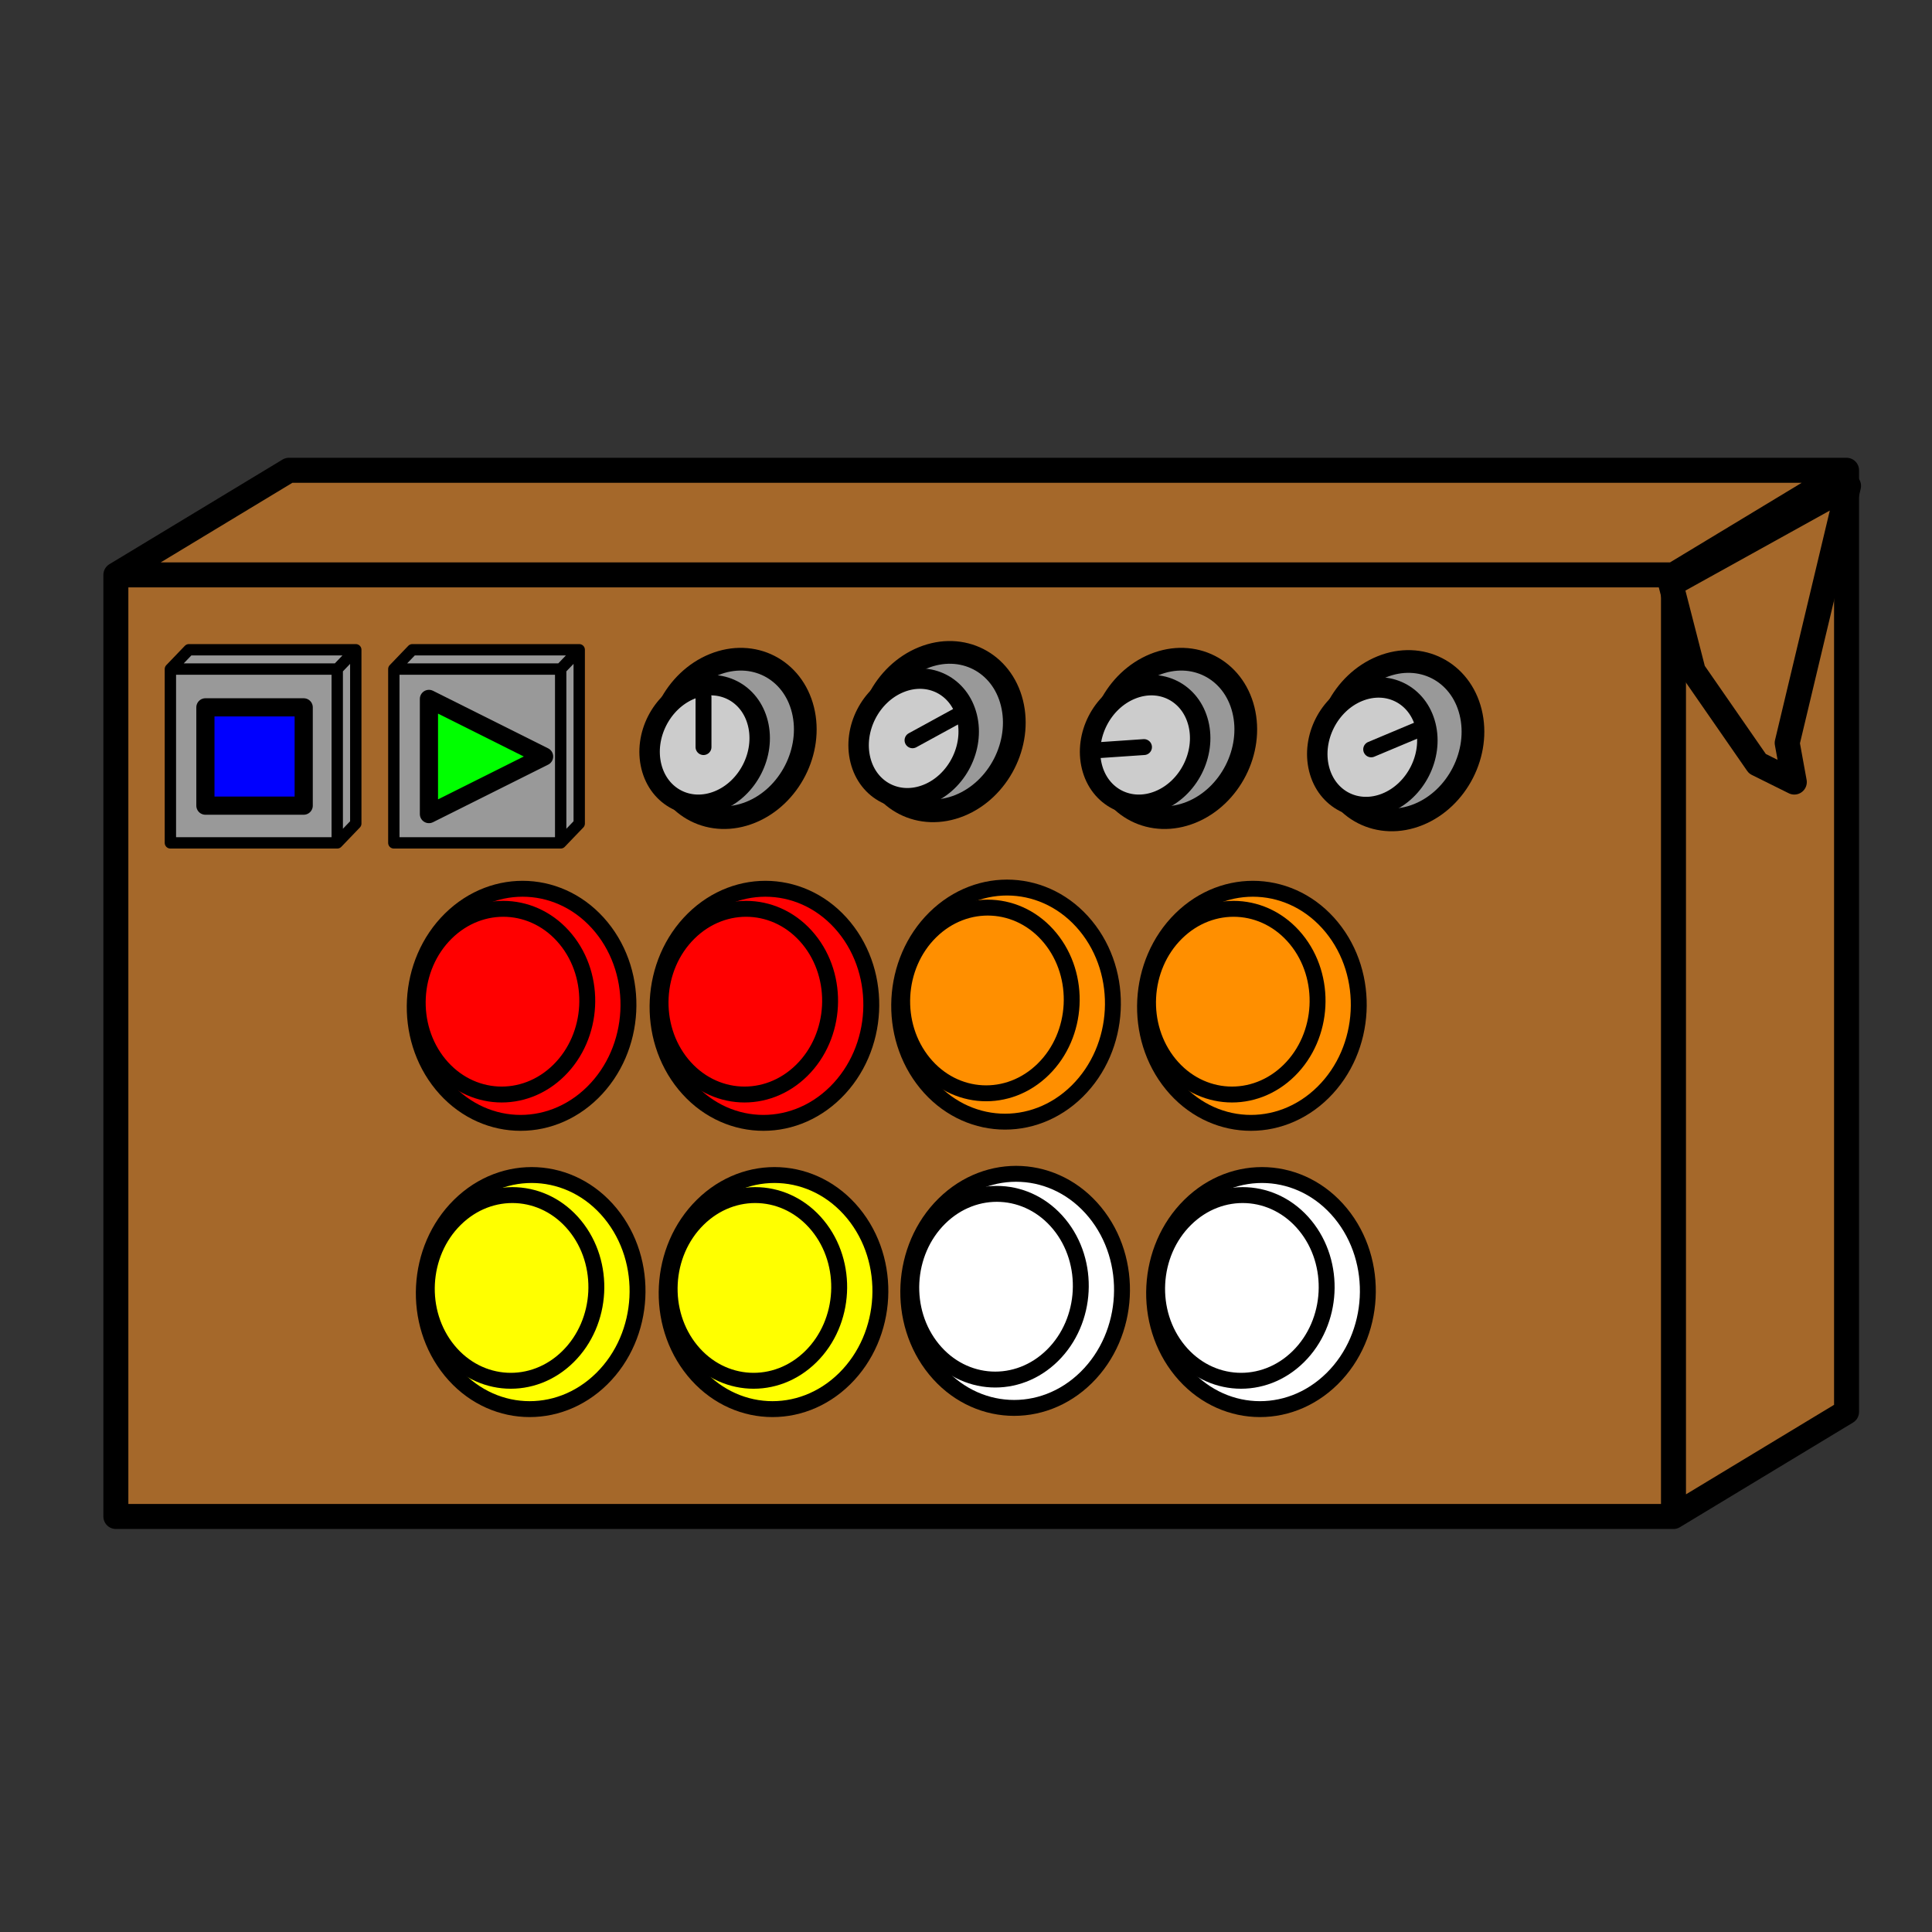 <?xml version="1.0" encoding="UTF-8" standalone="no"?>
<!DOCTYPE svg PUBLIC "-//W3C//DTD SVG 1.1//EN" "http://www.w3.org/Graphics/SVG/1.1/DTD/svg11.dtd">
<svg xmlns:xl="http://www.w3.org/1999/xlink" xmlns:dc="http://purl.org/dc/elements/1.1/" xmlns="http://www.w3.org/2000/svg" version="1.1" viewBox="0 0 850.394 850.394" width="850.394" height="850.394">
  <rect x="0" y="0" width="850.394" height="850.394" fill="#333333" stroke="none"/>
  <defs/>
  <g id="cardboard_drum_machine" stroke="none" stroke-dasharray="none" fill="none" stroke-opacity="1" fill-opacity="1">
    <title>cardboard drum machine</title>
    <g id="cardboard_drum_machine: Layer 1">
      <title>Layer 1</title>
      <g id="Graphic_2">
        <path d="M 51 667.5 L 51 253.05 L 127.178 207 L 812.785 207 L 812.785 621.45 L 736.606 667.5 Z" fill="#a5682a"/>
        <path d="M 51 667.5 L 51 253.05 L 127.178 207 L 812.785 207 L 812.785 621.45 L 736.606 667.5 L 51 667.5 M 51 253.05 L 736.606 253.05 L 812.785 207 M 736.606 253.05 L 736.606 667.5" stroke="black" stroke-linecap="round" stroke-linejoin="round" stroke-width="11"/>
      </g>
      <g id="Graphic_4">
        <path d="M 75 371 L 75 294.5 L 83.16 286 L 156.6 286 L 156.6 362.5 L 148.44 371 Z" fill="#999"/>
        <path d="M 75 371 L 75 294.5 L 83.16 286 L 156.6 286 L 156.6 362.5 L 148.44 371 L 75 371 M 75 294.5 L 148.44 294.5 L 156.6 286 M 148.44 294.5 L 148.44 371" stroke="black" stroke-linecap="round" stroke-linejoin="round" stroke-width="5"/>
      </g>
      <g id="Graphic_5">
        <path d="M 173.349 371 L 173.349 294.5 L 181.509 286 L 254.949 286 L 254.949 362.5 L 246.789 371 Z" fill="#999"/>
        <path d="M 173.349 371 L 173.349 294.5 L 181.509 286 L 254.949 286 L 254.949 362.5 L 246.789 371 L 173.349 371 M 173.349 294.5 L 246.789 294.5 L 254.949 286 M 246.789 294.5 L 246.789 371" stroke="black" stroke-linecap="round" stroke-linejoin="round" stroke-width="5"/>
      </g>
      <g id="Graphic_3">
        <path d="M 188.804 307.636 L 239.495 332.982 L 188.804 358.327 Z" fill="lime"/>
        <path d="M 188.804 307.636 L 239.495 332.982 L 188.804 358.327 Z" stroke="black" stroke-linecap="round" stroke-linejoin="round" stroke-width="8"/>
      </g>
      <g id="Graphic_10">
        <rect x="90.411" y="311.349" width="43.266" height="43.266" fill="blue"/>
        <rect x="90.411" y="311.349" width="43.266" height="43.266" stroke="black" stroke-linecap="round" stroke-linejoin="round" stroke-width="8"/>
      </g>
      <g id="Graphic_45">
        <path d="M 314.303 292.516 C 331.449 285.569 348.962 294.492 353.42 312.447 C 357.878 330.401 347.592 350.587 330.446 357.534 C 313.301 364.481 295.788 355.558 291.33 337.603 C 286.872 319.649 297.158 299.462 314.303 292.516" fill="#999"/>
        <path d="M 314.303 292.516 C 331.449 285.569 348.962 294.492 353.42 312.447 C 357.878 330.401 347.592 350.587 330.446 357.534 C 313.301 364.481 295.788 355.558 291.33 337.603 C 286.872 319.649 297.158 299.462 314.303 292.516" stroke="black" stroke-linecap="round" stroke-linejoin="round" stroke-width="10"/>
      </g>
      <g id="Graphic_43">
        <path d="M 304.062 303.356 C 317.011 298.11 330.237 304.849 333.604 318.409 C 336.971 331.969 329.203 347.214 316.254 352.46 C 303.305 357.707 290.078 350.968 286.712 337.408 C 283.345 323.848 291.113 308.603 304.062 303.356" fill="#ccc"/>
        <path d="M 304.062 303.356 C 317.011 298.11 330.237 304.849 333.604 318.409 C 336.971 331.969 329.203 347.214 316.254 352.46 C 303.305 357.707 290.078 350.968 286.712 337.408 C 283.345 323.848 291.113 308.603 304.062 303.356" stroke="black" stroke-linecap="round" stroke-linejoin="round" stroke-width="9"/>
      </g>
      <g id="Line_46">
        <line x1="309.658" y1="328.838" x2="309.658" y2="306.838" stroke="black" stroke-linecap="round" stroke-linejoin="round" stroke-width="7"/>
      </g>
      <g id="Graphic_47">
        <path d="M 406.303 289.516 C 423.449 282.569 440.962 291.492 445.42 309.447 C 449.878 327.401 439.592 347.587 422.446 354.534 C 405.301 361.481 387.788 352.558 383.33 334.603 C 378.872 316.649 389.158 296.462 406.303 289.516" fill="#999"/>
        <path d="M 406.303 289.516 C 423.449 282.569 440.962 291.492 445.42 309.447 C 449.878 327.401 439.592 347.587 422.446 354.534 C 405.301 361.481 387.788 352.558 383.33 334.603 C 378.872 316.649 389.158 296.462 406.303 289.516" stroke="black" stroke-linecap="round" stroke-linejoin="round" stroke-width="10"/>
      </g>
      <g id="Graphic_48">
        <path d="M 396.062 300.473 C 409.011 295.226 422.237 301.966 425.604 315.525 C 428.971 329.085 421.203 344.33 408.254 349.577 C 395.305 354.823 382.078 348.084 378.712 334.524 C 375.345 320.965 383.113 305.719 396.062 300.473" fill="#ccc"/>
        <path d="M 396.062 300.473 C 409.011 295.226 422.237 301.966 425.604 315.525 C 428.971 329.085 421.203 344.33 408.254 349.577 C 395.305 354.823 382.078 348.084 378.712 334.524 C 375.345 320.965 383.113 305.719 396.062 300.473" stroke="black" stroke-linecap="round" stroke-linejoin="round" stroke-width="9"/>
      </g>
      <g id="Line_49">
        <line x1="401.658" y1="325.838" x2="423.277" y2="314.021" stroke="black" stroke-linecap="round" stroke-linejoin="round" stroke-width="7"/>
      </g>
      <g id="Graphic_50">
        <path d="M 508.188 292.516 C 525.334 285.569 542.847 294.492 547.305 312.447 C 551.762 330.401 541.477 350.587 524.331 357.534 C 507.186 364.481 489.673 355.558 485.215 337.603 C 480.757 319.649 491.042 299.462 508.188 292.516" fill="#999"/>
        <path d="M 508.188 292.516 C 525.334 285.569 542.847 294.492 547.305 312.447 C 551.762 330.401 541.477 350.587 524.331 357.534 C 507.186 364.481 489.673 355.558 485.215 337.603 C 480.757 319.649 491.042 299.462 508.188 292.516" stroke="black" stroke-linecap="round" stroke-linejoin="round" stroke-width="10"/>
      </g>
      <g id="Graphic_51">
        <path d="M 497.947 303.356 C 510.896 298.11 524.122 304.849 527.489 318.409 C 530.856 331.969 523.088 347.214 510.139 352.46 C 497.19 357.707 483.963 350.968 480.597 337.408 C 477.23 323.848 484.998 308.603 497.947 303.356" fill="#ccc"/>
        <path d="M 497.947 303.356 C 510.896 298.11 524.122 304.849 527.489 318.409 C 530.856 331.969 523.088 347.214 510.139 352.46 C 497.19 357.707 483.963 350.968 480.597 337.408 C 477.23 323.848 484.998 308.603 497.947 303.356" stroke="black" stroke-linecap="round" stroke-linejoin="round" stroke-width="9"/>
      </g>
      <g id="Line_52">
        <line x1="503.543" y1="328.838" x2="483.571" y2="330.198" stroke="black" stroke-linecap="round" stroke-linejoin="round" stroke-width="7"/>
      </g>
      <g id="Graphic_54">
        <path d="M 198.283 404.594 C 217.677 385.458 247.412 387.017 264.699 408.075 C 281.986 429.134 280.279 461.717 260.885 480.853 C 241.491 499.99 211.756 498.431 194.469 477.373 C 177.182 456.314 178.889 423.73 198.283 404.594" fill="red"/>
        <path d="M 198.283 404.594 C 217.677 385.458 247.412 387.017 264.699 408.075 C 281.986 429.134 280.279 461.717 260.885 480.853 C 241.491 499.99 211.756 498.431 194.469 477.373 C 177.182 456.314 178.889 423.73 198.283 404.594" stroke="black" stroke-linecap="round" stroke-linejoin="round" stroke-width="7"/>
      </g>
      <g id="Graphic_53">
        <path d="M 196.35 410.654 C 211.733 395.474 235.321 396.711 249.034 413.415 C 262.747 430.119 261.392 455.966 246.008 471.146 C 230.624 486.325 207.037 485.089 193.324 468.385 C 179.611 451.68 180.966 425.833 196.35 410.654" fill="red"/>
        <path d="M 196.35 410.654 C 211.733 395.474 235.321 396.711 249.034 413.415 C 262.747 430.119 261.392 455.966 246.008 471.146 C 230.624 486.325 207.037 485.089 193.324 468.385 C 179.611 451.68 180.966 425.833 196.35 410.654" stroke="black" stroke-linecap="round" stroke-linejoin="round" stroke-width="7"/>
      </g>
      <g id="Graphic_58">
        <path d="M 305.17 404.594 C 324.564 385.458 354.299 387.017 371.586 408.075 C 388.874 429.134 387.166 461.717 367.772 480.853 C 348.379 499.99 318.643 498.431 301.356 477.373 C 284.069 456.314 285.776 423.73 305.17 404.594" fill="red"/>
        <path d="M 305.17 404.594 C 324.564 385.458 354.299 387.017 371.586 408.075 C 388.874 429.134 387.166 461.717 367.772 480.853 C 348.379 499.99 318.643 498.431 301.356 477.373 C 284.069 456.314 285.776 423.73 305.17 404.594" stroke="black" stroke-linecap="round" stroke-linejoin="round" stroke-width="7"/>
      </g>
      <g id="Graphic_59">
        <path d="M 303.237 410.654 C 318.621 395.474 342.208 396.711 355.921 413.415 C 369.634 430.119 368.279 455.966 352.895 471.146 C 337.512 486.325 313.924 485.089 300.211 468.385 C 286.498 451.68 287.853 425.833 303.237 410.654" fill="red"/>
        <path d="M 303.237 410.654 C 318.621 395.474 342.208 396.711 355.921 413.415 C 369.634 430.119 368.279 455.966 352.895 471.146 C 337.512 486.325 313.924 485.089 300.211 468.385 C 286.498 451.68 287.853 425.833 303.237 410.654" stroke="black" stroke-linecap="round" stroke-linejoin="round" stroke-width="7"/>
      </g>
      <g id="Graphic_60">
        <path d="M 411.522 404.06 C 430.916 384.923 460.652 386.482 477.939 407.54 C 495.226 428.599 493.518 461.183 474.125 480.319 C 454.731 499.455 424.995 497.896 407.708 476.838 C 390.421 455.779 392.129 423.196 411.522 404.06" fill="#ff8f00"/>
        <path d="M 411.522 404.06 C 430.916 384.923 460.652 386.482 477.939 407.54 C 495.226 428.599 493.518 461.183 474.125 480.319 C 454.731 499.455 424.995 497.896 407.708 476.838 C 390.421 455.779 392.129 423.196 411.522 404.06" stroke="black" stroke-linecap="round" stroke-linejoin="round" stroke-width="7"/>
      </g>
      <g id="Graphic_61">
        <path d="M 409.589 410.119 C 424.973 394.94 448.56 396.176 462.273 412.88 C 475.986 429.584 474.632 455.431 459.248 470.611 C 443.864 485.79 420.276 484.554 406.564 467.85 C 392.851 451.145 394.205 425.298 409.589 410.119" fill="#ff8f00"/>
        <path d="M 409.589 410.119 C 424.973 394.94 448.56 396.176 462.273 412.88 C 475.986 429.584 474.632 455.431 459.248 470.611 C 443.864 485.79 420.276 484.554 406.564 467.85 C 392.851 451.145 394.205 425.298 409.589 410.119" stroke="black" stroke-linecap="round" stroke-linejoin="round" stroke-width="7"/>
      </g>
      <g id="Graphic_62">
        <path d="M 608.188 293.516 C 625.334 286.569 642.847 295.492 647.305 313.447 C 651.762 331.401 641.477 351.587 624.331 358.534 C 607.186 365.481 589.673 356.558 585.215 338.603 C 580.757 320.649 591.042 300.462 608.188 293.516" fill="#999"/>
        <path d="M 608.188 293.516 C 625.334 286.569 642.847 295.492 647.305 313.447 C 651.762 331.401 641.477 351.587 624.331 358.534 C 607.186 365.481 589.673 356.558 585.215 338.603 C 580.757 320.649 591.042 300.462 608.188 293.516" stroke="black" stroke-linecap="round" stroke-linejoin="round" stroke-width="10"/>
      </g>
      <g id="Graphic_63">
        <path d="M 597.947 304.356 C 610.896 299.11 624.122 305.849 627.489 319.409 C 630.856 332.969 623.088 348.214 610.139 353.46 C 597.19 358.707 583.963 351.968 580.597 338.408 C 577.23 324.848 584.998 309.603 597.947 304.356" fill="#ccc"/>
        <path d="M 597.947 304.356 C 610.896 299.11 624.122 305.849 627.489 319.409 C 630.856 332.969 623.088 348.214 610.139 353.46 C 597.19 358.707 583.963 351.968 580.597 338.408 C 577.23 324.848 584.998 309.603 597.947 304.356" stroke="black" stroke-linecap="round" stroke-linejoin="round" stroke-width="9"/>
      </g>
      <g id="Line_64">
        <line x1="603.543" y1="329.838" x2="624.704" y2="320.963" stroke="black" stroke-linecap="round" stroke-linejoin="round" stroke-width="7"/>
      </g>
      <g id="Graphic_65">
        <path d="M 519.737 404.594 C 539.131 385.458 568.867 387.017 586.154 408.075 C 603.441 429.134 601.733 461.717 582.34 480.853 C 562.946 499.99 533.211 498.431 515.923 477.373 C 498.636 456.314 500.344 423.73 519.737 404.594" fill="#ff8f00"/>
        <path d="M 519.737 404.594 C 539.131 385.458 568.867 387.017 586.154 408.075 C 603.441 429.134 601.733 461.717 582.34 480.853 C 562.946 499.99 533.211 498.431 515.923 477.373 C 498.636 456.314 500.344 423.73 519.737 404.594" stroke="black" stroke-linecap="round" stroke-linejoin="round" stroke-width="7"/>
      </g>
      <g id="Graphic_66">
        <path d="M 517.804 410.654 C 533.188 395.474 556.776 396.711 570.488 413.415 C 584.201 430.119 582.847 455.966 567.463 471.146 C 552.079 486.325 528.492 485.089 514.779 468.385 C 501.066 451.68 502.42 425.833 517.804 410.654" fill="#ff8f00"/>
        <path d="M 517.804 410.654 C 533.188 395.474 556.776 396.711 570.488 413.415 C 584.201 430.119 582.847 455.966 567.463 471.146 C 552.079 486.325 528.492 485.089 514.779 468.385 C 501.066 451.68 502.42 425.833 517.804 410.654" stroke="black" stroke-linecap="round" stroke-linejoin="round" stroke-width="7"/>
      </g>
      <g id="Graphic_67">
        <path d="M 202.283 530.594 C 221.677 511.458 251.412 513.017 268.699 534.075 C 285.986 555.134 284.279 587.717 264.885 606.853 C 245.491 625.99 215.756 624.431 198.469 603.373 C 181.182 582.314 182.889 549.73 202.283 530.594" fill="yellow"/>
        <path d="M 202.283 530.594 C 221.677 511.458 251.412 513.017 268.699 534.075 C 285.986 555.134 284.279 587.717 264.885 606.853 C 245.491 625.99 215.756 624.431 198.469 603.373 C 181.182 582.314 182.889 549.73 202.283 530.594" stroke="black" stroke-linecap="round" stroke-linejoin="round" stroke-width="7"/>
      </g>
      <g id="Graphic_68">
        <path d="M 200.35 536.654 C 215.733 521.474 239.321 522.711 253.034 539.415 C 266.747 556.119 265.392 581.966 250.008 597.146 C 234.624 612.325 211.037 611.089 197.324 594.385 C 183.611 577.68 184.966 551.833 200.35 536.654" fill="yellow"/>
        <path d="M 200.35 536.654 C 215.733 521.474 239.321 522.711 253.034 539.415 C 266.747 556.119 265.392 581.966 250.008 597.146 C 234.624 612.325 211.037 611.089 197.324 594.385 C 183.611 577.68 184.966 551.833 200.35 536.654" stroke="black" stroke-linecap="round" stroke-linejoin="round" stroke-width="7"/>
      </g>
      <g id="Graphic_69">
        <path d="M 309.17 530.594 C 328.564 511.458 358.299 513.017 375.586 534.075 C 392.874 555.134 391.166 587.717 371.772 606.853 C 352.379 625.99 322.643 624.431 305.356 603.373 C 288.069 582.314 289.776 549.73 309.17 530.594" fill="yellow"/>
        <path d="M 309.17 530.594 C 328.564 511.458 358.299 513.017 375.586 534.075 C 392.874 555.134 391.166 587.717 371.772 606.853 C 352.379 625.99 322.643 624.431 305.356 603.373 C 288.069 582.314 289.776 549.73 309.17 530.594" stroke="black" stroke-linecap="round" stroke-linejoin="round" stroke-width="7"/>
      </g>
      <g id="Graphic_70">
        <path d="M 307.237 536.654 C 322.621 521.474 346.208 522.711 359.921 539.415 C 373.634 556.119 372.279 581.966 356.895 597.146 C 341.512 612.325 317.924 611.089 304.211 594.385 C 290.498 577.68 291.853 551.833 307.237 536.654" fill="yellow"/>
        <path d="M 307.237 536.654 C 322.621 521.474 346.208 522.711 359.921 539.415 C 373.634 556.119 372.279 581.966 356.895 597.146 C 341.512 612.325 317.924 611.089 304.211 594.385 C 290.498 577.68 291.853 551.833 307.237 536.654" stroke="black" stroke-linecap="round" stroke-linejoin="round" stroke-width="7"/>
      </g>
      <g id="Graphic_71">
        <path d="M 415.522 530.06 C 434.916 510.923 464.652 512.482 481.939 533.54 C 499.226 554.599 497.518 587.183 478.125 606.319 C 458.731 625.455 428.995 623.896 411.708 602.838 C 394.421 581.779 396.129 549.196 415.522 530.06" fill="white"/>
        <path d="M 415.522 530.06 C 434.916 510.923 464.652 512.482 481.939 533.54 C 499.226 554.599 497.518 587.183 478.125 606.319 C 458.731 625.455 428.995 623.896 411.708 602.838 C 394.421 581.779 396.129 549.196 415.522 530.06" stroke="black" stroke-linecap="round" stroke-linejoin="round" stroke-width="7"/>
      </g>
      <g id="Graphic_72">
        <path d="M 413.589 536.119 C 428.973 520.939 452.56 522.176 466.273 538.88 C 479.986 555.584 478.632 581.431 463.248 596.611 C 447.864 611.79 424.276 610.554 410.564 593.85 C 396.851 577.145 398.205 551.298 413.589 536.119" fill="white"/>
        <path d="M 413.589 536.119 C 428.973 520.939 452.56 522.176 466.273 538.88 C 479.986 555.584 478.632 581.431 463.248 596.611 C 447.864 611.79 424.276 610.554 410.564 593.85 C 396.851 577.145 398.205 551.298 413.589 536.119" stroke="black" stroke-linecap="round" stroke-linejoin="round" stroke-width="7"/>
      </g>
      <g id="Graphic_73">
        <path d="M 523.737 530.594 C 543.131 511.458 572.867 513.017 590.154 534.075 C 607.441 555.134 605.733 587.717 586.34 606.853 C 566.946 625.99 537.211 624.431 519.923 603.373 C 502.636 582.314 504.344 549.73 523.737 530.594" fill="white"/>
        <path d="M 523.737 530.594 C 543.131 511.458 572.867 513.017 590.154 534.075 C 607.441 555.134 605.733 587.717 586.34 606.853 C 566.946 625.99 537.211 624.431 519.923 603.373 C 502.636 582.314 504.344 549.73 523.737 530.594" stroke="black" stroke-linecap="round" stroke-linejoin="round" stroke-width="7"/>
      </g>
      <g id="Graphic_74">
        <path d="M 521.804 536.654 C 537.188 521.474 560.776 522.711 574.488 539.415 C 588.201 556.119 586.847 581.966 571.463 597.146 C 556.079 612.325 532.492 611.089 518.779 594.385 C 505.066 577.68 506.42 551.833 521.804 536.654" fill="white"/>
        <path d="M 521.804 536.654 C 537.188 521.474 560.776 522.711 574.488 539.415 C 588.201 556.119 586.847 581.966 571.463 597.146 C 556.079 612.325 532.492 611.089 518.779 594.385 C 505.066 577.68 506.42 551.833 521.804 536.654" stroke="black" stroke-linecap="round" stroke-linejoin="round" stroke-width="7"/>
      </g>
      <g id="Graphic_75">
        <path d="M 773.546 336.179 L 745.299 295.412 L 735.477 257.206 L 813.659 213.869 L 786.654 327.017 L 789.789 344.237 Z" fill="#a5682a"/>
        <path d="M 773.546 336.179 L 745.299 295.412 L 735.477 257.206 L 813.659 213.869 L 786.654 327.017 L 789.789 344.237 Z" stroke="black" stroke-linecap="round" stroke-linejoin="round" stroke-width="11"/>
      </g>
    </g>
  </g>
</svg>
